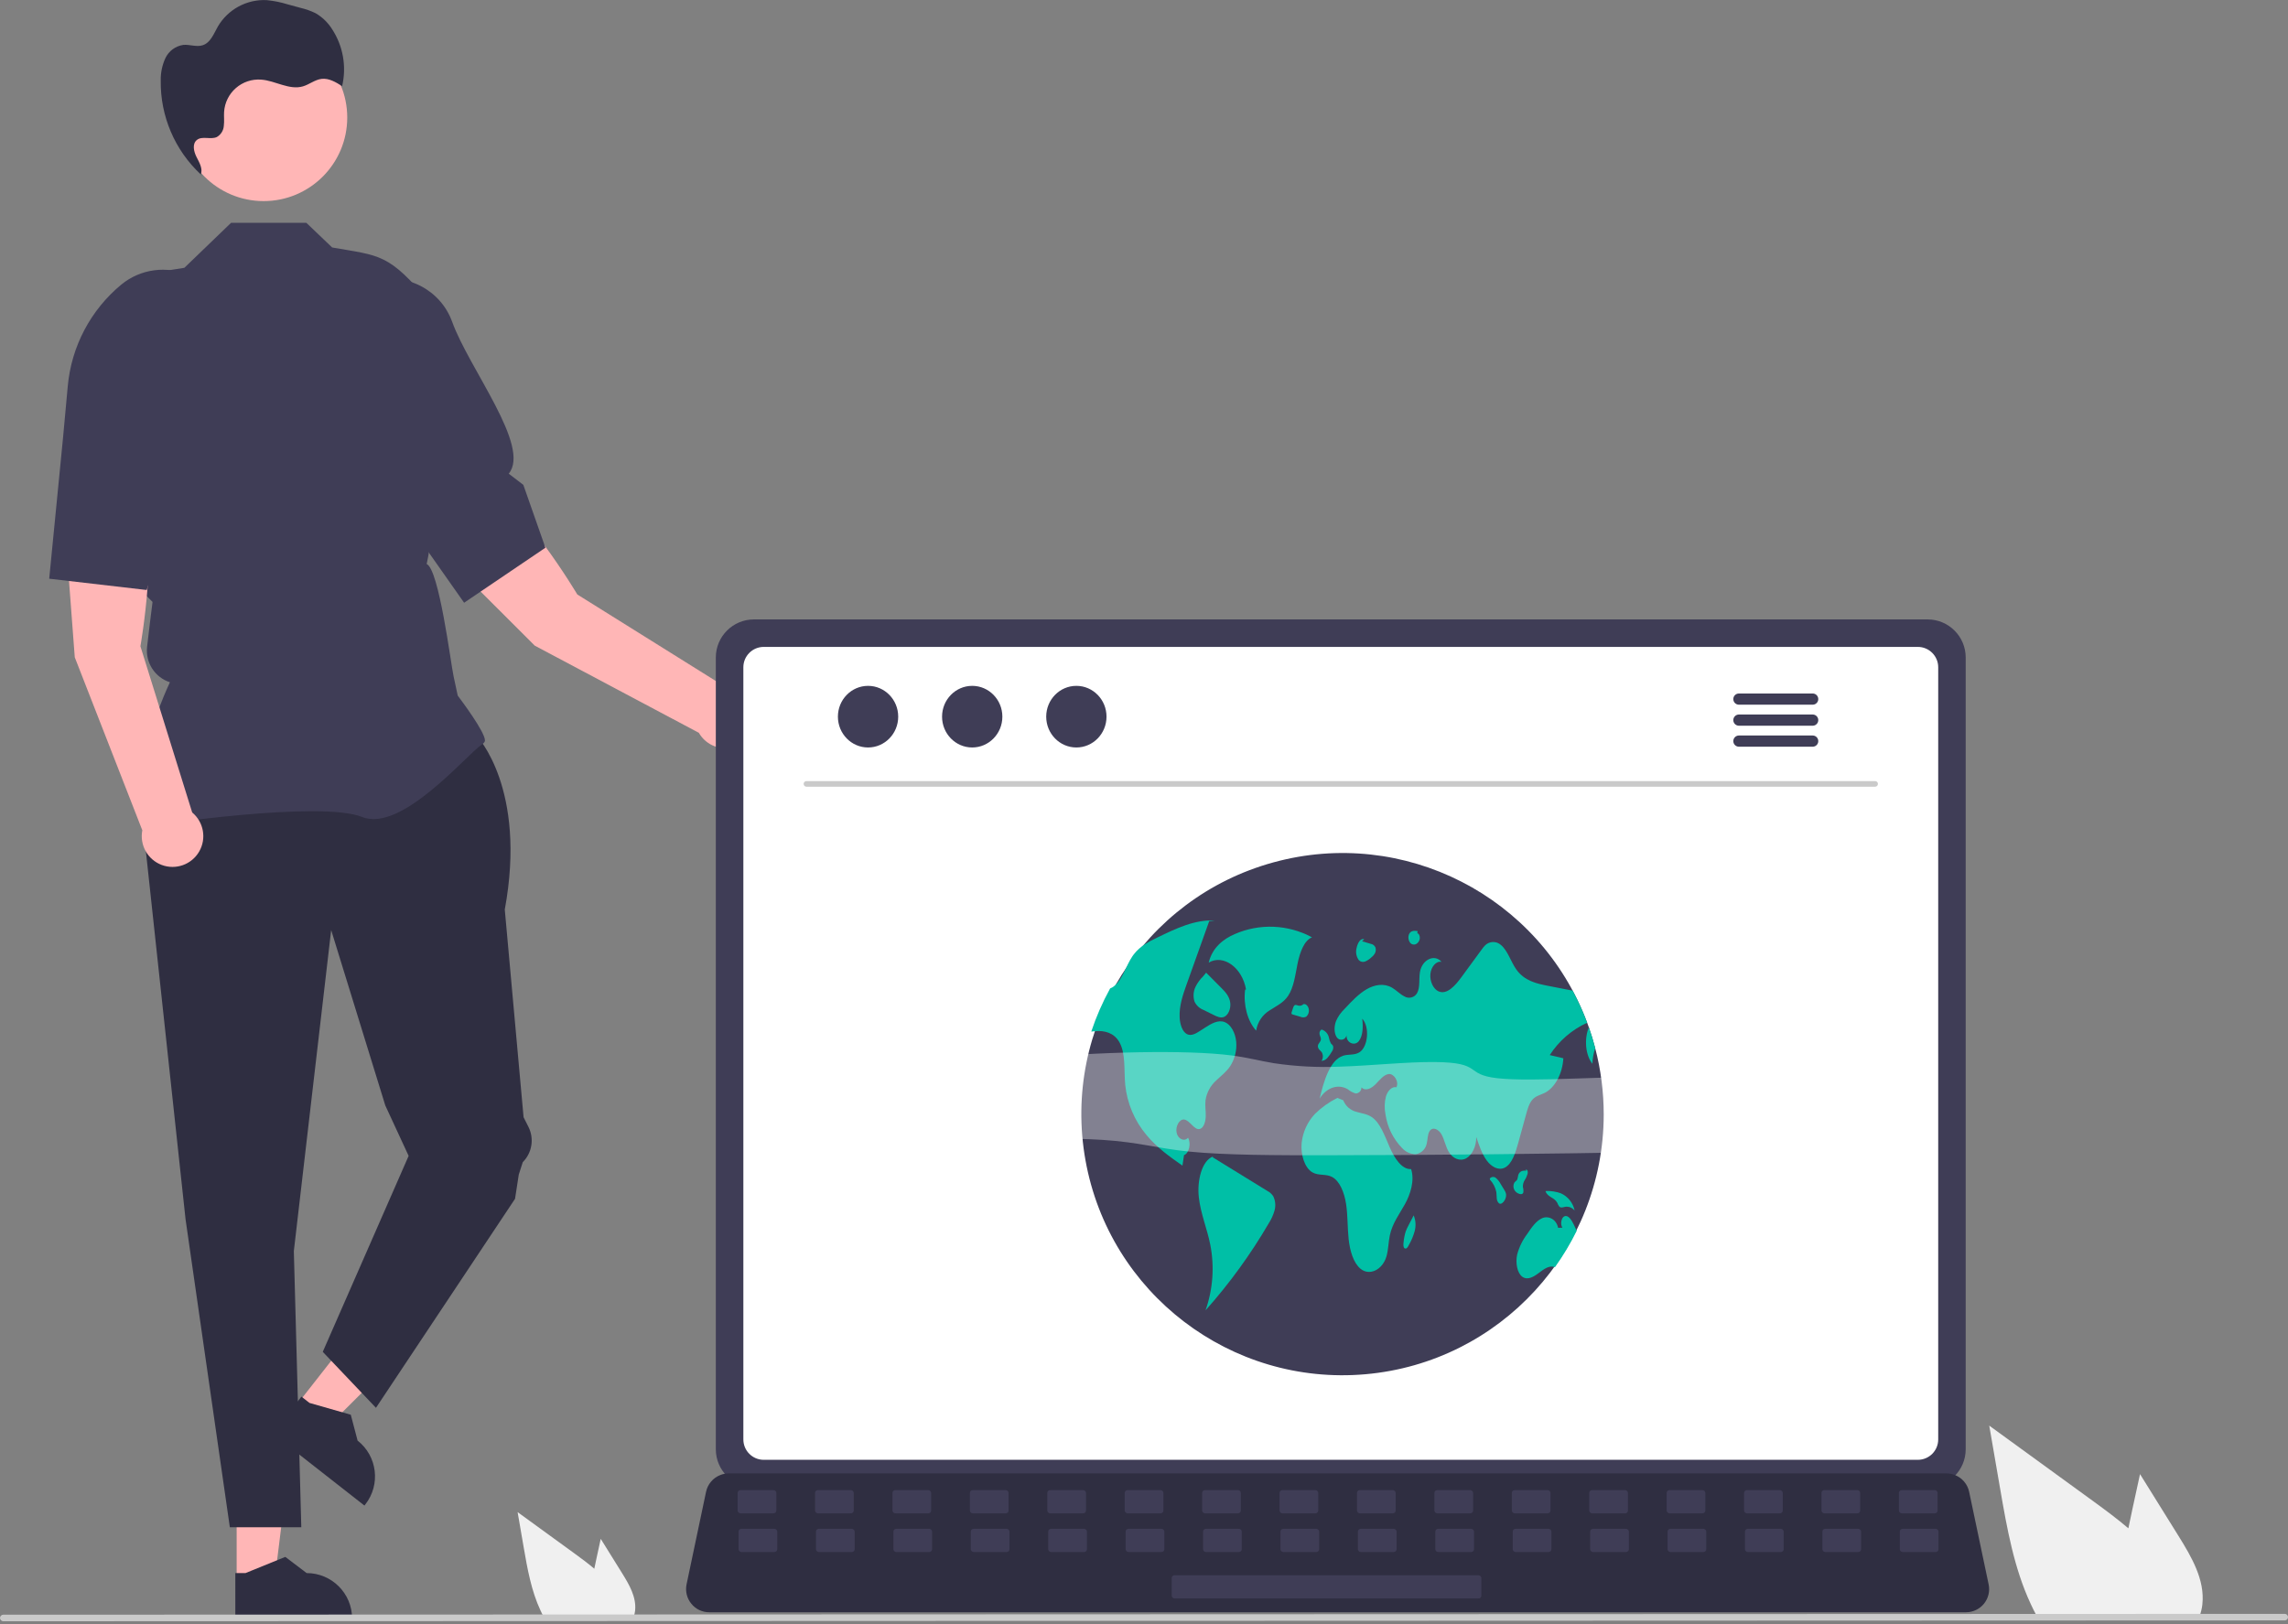 <?xml version="1.0" encoding="UTF-8"?>
<svg width="400px" height="284px" viewBox="0 0 400 284" version="1.1" xmlns="http://www.w3.org/2000/svg" xmlns:xlink="http://www.w3.org/1999/xlink">
    <rect x="0" y="0" width="400" height="284" fill="#808080" stroke="none"/>
    <title>1-auto_record</title>
    <g id="页面-1" stroke="none" stroke-width="1" fill="none" fill-rule="evenodd">
        <g id="1-auto_record" transform="translate(0.003, 0.011)" fill-rule="nonzero">
            <polygon id="路径" fill="#FFB6B6" points="41.371 276.362 48.009 276.362 51.168 250.753 41.369 250.753"></polygon>
            <path d="M41.137,283.288 L61.553,283.287 L61.553,283.029 C61.553,278.64 57.995,275.083 53.606,275.083 L53.606,275.083 L49.877,272.253 L42.919,275.083 L41.136,275.083 L41.137,283.288 Z" id="路径" fill="#2F2E41"></path>
            <polygon id="路径" fill="#FFB6B6" points="52.092 245.379 57.319 249.473 75.597 231.261 67.883 225.218"></polygon>
            <path d="M47.637,250.687 L63.709,263.276 L63.868,263.073 C66.575,259.618 65.968,254.624 62.513,251.917 L62.513,251.917 L61.322,247.39 L54.099,245.326 L52.696,244.227 L47.637,250.687 Z" id="路径" fill="#2F2E41"></path>
            <path d="M83.349,128.696 C83.349,128.696 92.161,137.834 88.245,159.047 L91.532,195.369 L92.381,197.05 C93.418,199.106 93.019,201.594 91.391,203.222 L91.391,203.222 L90.692,205.39 L90.039,209.632 L65.726,246.184 L56.425,236.393 L71.437,202.126 L67.358,193.315 L57.894,162.637 L51.367,218.77 L52.672,267.071 L40.179,267.071 L32.438,213.222 L24.279,137.508 L28.523,128.696 L83.349,128.696 Z" id="路径" fill="#2F2E41"></path>
            <path d="M26.314,144.398 L26.225,144.273 C21.47,137.616 28.621,121.618 29.7,119.299 L29.7,119.299 C27.059,118.442 25.39,115.839 25.715,113.081 L26.18,109.129 L26.665,105.252 L23.192,101.779 L23.183,101.693 L21.184,84.208 L18.279,72.595 C16.05,63.656 18.816,54.21 25.515,47.886 L32.231,46.82 L40.393,38.956 L53.555,38.956 L58.068,43.268 C66.492,44.745 67.94,44.263 75.176,52.947 L71.888,79.945 L71.068,83.659 L71.07,88.697 L73.156,91.015 C74.679,92.707 75.313,95.02 74.866,97.253 L74.592,98.624 L74.592,98.624 C76.743,99.546 78.795,115.927 79.286,118.215 L80.018,121.633 C80.645,122.46 84.781,127.975 84.781,129.483 C84.781,129.709 84.614,129.928 84.255,130.171 C81.437,132.08 70.198,145.62 63.303,142.86 C55.958,139.924 26.76,144.329 26.466,144.374 L26.314,144.398 Z" id="路径" fill="#3F3D56"></path>
            <path d="M24.545,113.003 C24.545,113.003 27.925,93.901 24.52,86.717 L11.012,87.682 L13.068,114.933 L24.877,145.191 C24.378,147.769 25.813,150.33 28.272,151.251 C30.732,152.172 33.496,151.184 34.814,148.913 C36.132,146.641 35.618,143.75 33.598,142.073 L24.545,113.003 Z" id="路径" fill="#FFB6B6"></path>
            <path d="M11.012,76.586 L11.848,67.482 C12.484,60.561 15.853,54.18 21.209,49.752 L21.209,49.752 C24.57,46.993 29.205,46.381 33.167,48.173 L33.167,48.173 C38.613,50.68 41.187,56.978 39.055,62.582 C35.933,70.77 37.06,79.429 30.973,80.485 L31.634,83.631 L25.648,103.165 L8.6,101.19 L11.012,76.586 Z" id="路径" fill="#3F3D56"></path>
            <path d="M100.927,103.949 C100.927,103.949 91.033,87.264 83.766,84.038 L74.155,93.579 L93.485,112.898 L122.169,128.135 C123.472,130.415 126.23,131.421 128.695,130.515 C131.16,129.61 132.612,127.058 132.13,124.476 C131.648,121.895 129.373,120.038 126.747,120.084 L100.927,103.949 Z" id="路径" fill="#FFB6B6"></path>
            <path d="M66.919,85.167 L61.616,77.72 C57.584,72.059 55.977,65.024 57.149,58.174 L57.149,58.174 C57.899,53.891 61.014,50.404 65.186,49.179 L65.186,49.179 C70.95,47.528 77.007,50.624 79.046,56.262 C82.019,64.506 92.862,78.054 88.935,82.825 L91.489,84.779 L95.348,95.772 L81.135,105.393 L66.919,85.167 Z" id="路径" fill="#3F3D56"></path>
            <circle id="椭圆形" fill="#FFB6B6" cx="46.086" cy="20.54" r="14.617"></circle>
            <path d="M35.478,30.843 C35.35,30.731 35.23,30.611 35.105,30.496 C35.101,30.508 35.1,30.52 35.095,30.532 L35.478,30.843 Z" id="路径" fill="#2F2E41"></path>
            <path d="M58.065,5.104 C57.338,3.935 56.332,2.965 55.138,2.282 C54.321,1.886 53.463,1.582 52.579,1.375 L50.266,0.744 C49.08,0.377 47.861,0.132 46.626,0.011 C43.13,-0.161 39.83,1.629 38.069,4.654 C37.37,5.893 36.809,7.438 35.461,7.892 C34.373,8.257 33.186,7.742 32.043,7.842 C30.683,8.039 29.511,8.902 28.919,10.143 C28.349,11.372 28.069,12.716 28.099,14.07 C28.009,20.29 30.554,26.257 35.105,30.496 C35.482,29.502 34.861,28.428 34.37,27.477 C33.873,26.515 33.566,25.173 34.398,24.479 C35.324,23.708 36.808,24.456 37.904,23.953 C38.616,23.544 39.075,22.805 39.127,21.986 C39.233,21.187 39.123,20.374 39.173,19.57 C39.273,17.959 40.013,16.454 41.228,15.392 C42.444,14.329 44.033,13.796 45.643,13.911 C48.137,14.089 50.556,15.793 52.956,15.092 C54.082,14.763 55.043,13.925 56.208,13.784 C57.498,13.628 58.712,14.356 59.807,15.055 C60.612,11.639 59.982,8.043 58.065,5.104 Z" id="路径" fill="#2F2E41"></path>
            <path d="M108.739,275.076 L105.02,269.098 L104.277,272.514 C104.146,273.112 104.016,273.72 103.896,274.323 C102.839,273.421 101.715,272.586 100.615,271.785 C97.238,269.335 93.863,266.881 90.489,264.424 L91.545,270.55 C92.196,274.323 92.877,278.173 94.488,281.622 C94.667,282.013 94.86,282.399 95.067,282.775 L110.766,282.775 C110.892,282.426 110.979,282.063 111.026,281.695 C111.03,281.671 111.032,281.647 111.031,281.622 C111.277,279.283 109.984,277.078 108.739,275.076 Z" id="路径" fill="#F0F0F0"></path>
            <path d="M380.873,268.62 L374.127,257.778 L372.779,263.974 C372.543,265.059 372.306,266.161 372.088,267.255 C370.171,265.619 368.132,264.105 366.137,262.652 C360.012,258.207 353.889,253.755 347.769,249.298 L349.685,260.412 C350.867,267.255 352.101,274.238 355.024,280.495 C355.347,281.204 355.697,281.904 356.074,282.587 L384.549,282.587 C384.778,281.952 384.937,281.295 385.022,280.626 C385.029,280.583 385.032,280.539 385.03,280.495 C385.477,276.251 383.131,272.252 380.873,268.62 Z" id="路径" fill="#F0F0F0"></path>
            <path d="M399.427,283.363 L0.573,283.511 C0.256,283.51 0,283.253 0,282.937 C0,282.62 0.256,282.363 0.573,282.362 L399.427,282.214 C399.744,282.215 400,282.472 400,282.788 C400,283.105 399.744,283.362 399.427,283.363 Z" id="路径" fill="#CACACA"></path>
            <path d="M125.141,114.958 L125.141,253.429 C125.144,257.103 128.122,260.081 131.796,260.084 L336.996,260.084 C340.67,260.081 343.648,257.103 343.651,253.429 L343.651,114.958 C343.642,111.287 340.667,108.315 336.996,108.31 L131.796,108.31 C128.126,108.315 125.15,111.287 125.141,114.958 L125.141,114.958 Z" id="路径" fill="#3F3D56"></path>
            <path d="M129.955,116.681 L129.955,251.721 C129.959,253.684 131.549,255.274 133.512,255.277 L335.288,255.277 C337.251,255.274 338.841,253.684 338.845,251.721 L338.845,116.681 C338.845,114.715 337.253,113.121 335.288,113.117 L133.512,113.117 C131.547,113.121 129.955,114.715 129.955,116.681 Z" id="路径" fill="#FFFFFF"></path>
            <path d="M120.85,280.434 C121.611,281.389 122.768,281.943 123.99,281.937 L343.71,281.937 C344.927,281.935 346.079,281.385 346.845,280.44 C347.612,279.495 347.912,278.255 347.662,277.064 L344.252,260.863 C343.964,259.521 343.017,258.415 341.734,257.926 C341.277,257.747 340.791,257.655 340.3,257.656 L127.387,257.656 C126.896,257.655 126.409,257.747 125.952,257.926 C124.67,258.415 123.722,259.521 123.435,260.863 L120.024,277.064 C119.778,278.255 120.082,279.492 120.85,280.434 Z" id="路径" fill="#2F2E41"></path>
            <rect id="矩形" fill="#3F3D56" transform="translate(335.355, 262.604) rotate(-180) translate(-335.355, -262.604) " x="331.972" y="260.573" width="6.767" height="4.06" rx="0.488"></rect>
            <rect id="矩形" fill="#3F3D56" transform="translate(321.821, 262.604) rotate(-180) translate(-321.821, -262.604) " x="318.437" y="260.573" width="6.767" height="4.06" rx="0.488"></rect>
            <rect id="矩形" fill="#3F3D56" transform="translate(308.286, 262.604) rotate(-180) translate(-308.286, -262.604) " x="304.903" y="260.573" width="6.767" height="4.06" rx="0.488"></rect>
            <rect id="矩形" fill="#3F3D56" transform="translate(294.752, 262.604) rotate(-180) translate(-294.752, -262.604) " x="291.368" y="260.573" width="6.767" height="4.06" rx="0.488"></rect>
            <rect id="矩形" fill="#3F3D56" transform="translate(281.217, 262.604) rotate(-180) translate(-281.217, -262.604) " x="277.833" y="260.573" width="6.767" height="4.06" rx="0.488"></rect>
            <rect id="矩形" fill="#3F3D56" transform="translate(267.683, 262.604) rotate(-180) translate(-267.683, -262.604) " x="264.299" y="260.573" width="6.767" height="4.06" rx="0.488"></rect>
            <rect id="矩形" fill="#3F3D56" transform="translate(254.148, 262.604) rotate(-180) translate(-254.148, -262.604) " x="250.764" y="260.573" width="6.767" height="4.06" rx="0.488"></rect>
            <rect id="矩形" fill="#3F3D56" transform="translate(240.613, 262.604) rotate(-180) translate(-240.613, -262.604) " x="237.23" y="260.573" width="6.767" height="4.06" rx="0.488"></rect>
            <rect id="矩形" fill="#3F3D56" transform="translate(227.079, 262.604) rotate(-180) translate(-227.079, -262.604) " x="223.695" y="260.573" width="6.767" height="4.06" rx="0.488"></rect>
            <rect id="矩形" fill="#3F3D56" transform="translate(213.544, 262.604) rotate(-180) translate(-213.544, -262.604) " x="210.161" y="260.573" width="6.767" height="4.06" rx="0.488"></rect>
            <rect id="矩形" fill="#3F3D56" transform="translate(200.01, 262.604) rotate(-180) translate(-200.01, -262.604) " x="196.626" y="260.573" width="6.767" height="4.06" rx="0.488"></rect>
            <rect id="矩形" fill="#3F3D56" transform="translate(186.475, 262.604) rotate(-180) translate(-186.475, -262.604) " x="183.091" y="260.573" width="6.767" height="4.06" rx="0.488"></rect>
            <rect id="矩形" fill="#3F3D56" transform="translate(172.94, 262.604) rotate(-180) translate(-172.94, -262.604) " x="169.557" y="260.573" width="6.767" height="4.06" rx="0.488"></rect>
            <rect id="矩形" fill="#3F3D56" transform="translate(159.406, 262.604) rotate(-180) translate(-159.406, -262.604) " x="156.022" y="260.573" width="6.767" height="4.06" rx="0.488"></rect>
            <rect id="矩形" fill="#3F3D56" transform="translate(145.871, 262.604) rotate(-180) translate(-145.871, -262.604) " x="142.488" y="260.573" width="6.767" height="4.06" rx="0.488"></rect>
            <rect id="矩形" fill="#3F3D56" transform="translate(132.337, 262.604) rotate(-180) translate(-132.337, -262.604) " x="128.953" y="260.573" width="6.767" height="4.06" rx="0.488"></rect>
            <rect id="矩形" fill="#3F3D56" transform="translate(335.515, 269.371) rotate(-180) translate(-335.515, -269.371) " x="332.132" y="267.341" width="6.767" height="4.06" rx="0.488"></rect>
            <rect id="矩形" fill="#3F3D56" transform="translate(321.981, 269.371) rotate(-180) translate(-321.981, -269.371) " x="318.597" y="267.341" width="6.767" height="4.06" rx="0.488"></rect>
            <rect id="矩形" fill="#3F3D56" transform="translate(308.446, 269.371) rotate(-180) translate(-308.446, -269.371) " x="305.063" y="267.341" width="6.767" height="4.06" rx="0.488"></rect>
            <rect id="矩形" fill="#3F3D56" transform="translate(294.912, 269.371) rotate(-180) translate(-294.912, -269.371) " x="291.528" y="267.341" width="6.767" height="4.06" rx="0.488"></rect>
            <rect id="矩形" fill="#3F3D56" transform="translate(281.377, 269.371) rotate(-180) translate(-281.377, -269.371) " x="277.993" y="267.341" width="6.767" height="4.06" rx="0.488"></rect>
            <rect id="矩形" fill="#3F3D56" transform="translate(267.842, 269.371) rotate(-180) translate(-267.842, -269.371) " x="264.459" y="267.341" width="6.767" height="4.06" rx="0.488"></rect>
            <rect id="矩形" fill="#3F3D56" transform="translate(254.308, 269.371) rotate(-180) translate(-254.308, -269.371) " x="250.924" y="267.341" width="6.767" height="4.06" rx="0.488"></rect>
            <rect id="矩形" fill="#3F3D56" transform="translate(240.773, 269.371) rotate(-180) translate(-240.773, -269.371) " x="237.39" y="267.341" width="6.767" height="4.06" rx="0.488"></rect>
            <rect id="矩形" fill="#3F3D56" transform="translate(227.239, 269.371) rotate(-180) translate(-227.239, -269.371) " x="223.855" y="267.341" width="6.767" height="4.06" rx="0.488"></rect>
            <rect id="矩形" fill="#3F3D56" transform="translate(213.704, 269.371) rotate(-180) translate(-213.704, -269.371) " x="210.32" y="267.341" width="6.767" height="4.06" rx="0.488"></rect>
            <rect id="矩形" fill="#3F3D56" transform="translate(200.17, 269.371) rotate(-180) translate(-200.17, -269.371) " x="196.786" y="267.341" width="6.767" height="4.06" rx="0.488"></rect>
            <rect id="矩形" fill="#3F3D56" transform="translate(186.635, 269.371) rotate(-180) translate(-186.635, -269.371) " x="183.251" y="267.341" width="6.767" height="4.06" rx="0.488"></rect>
            <rect id="矩形" fill="#3F3D56" transform="translate(173.1, 269.371) rotate(-180) translate(-173.1, -269.371) " x="169.717" y="267.341" width="6.767" height="4.06" rx="0.488"></rect>
            <rect id="矩形" fill="#3F3D56" transform="translate(159.566, 269.371) rotate(-180) translate(-159.566, -269.371) " x="156.182" y="267.341" width="6.767" height="4.06" rx="0.488"></rect>
            <rect id="矩形" fill="#3F3D56" transform="translate(146.031, 269.371) rotate(-180) translate(-146.031, -269.371) " x="142.648" y="267.341" width="6.767" height="4.06" rx="0.488"></rect>
            <rect id="矩形" fill="#3F3D56" transform="translate(132.497, 269.371) rotate(-180) translate(-132.497, -269.371) " x="129.113" y="267.341" width="6.767" height="4.06" rx="0.488"></rect>
            <rect id="矩形" fill="#3F3D56" transform="translate(231.908, 277.492) rotate(-180) translate(-231.908, -277.492) " x="204.839" y="275.461" width="54.138" height="4.06" rx="0.488"></rect>
            <path d="M280.367,194.918 C280.32,218.546 262.255,238.235 238.719,240.311 C215.183,242.387 193.951,226.163 189.769,202.908 C185.588,179.653 199.84,157.05 222.625,150.797 C245.41,144.545 269.202,156.708 277.476,178.84 C277.575,179.108 277.672,179.376 277.767,179.647 L277.767,179.65 C278.188,180.84 278.559,182.052 278.88,183.286 C279.87,187.084 280.37,190.993 280.367,194.918 Z" id="路径" fill="#3F3D56"></path>
            <path d="M229.371,163.905 C225.185,161.641 220.188,161.437 215.831,163.351 C213.938,164.175 211.945,165.653 211.313,168.322 C213.867,166.814 217.174,169.196 217.831,173.017 L217.678,173.059 C217.33,175.705 218.105,178.587 219.606,180.227 C219.832,178.728 220.72,177.41 222.026,176.638 C223.128,175.914 224.347,175.387 225.189,174.142 C226.186,172.665 226.44,170.507 226.836,168.538 C227.232,166.57 227.984,164.454 229.371,163.905 Z" id="路径" fill="#00BFA6"></path>
            <path d="M215.074,186.425 C214.366,187.487 213.421,188.153 212.574,188.983 C211.595,189.874 210.953,191.074 210.755,192.382 C210.648,193.307 210.814,194.247 210.791,195.181 C210.768,196.116 210.457,197.168 209.821,197.4 C208.817,197.763 208.051,195.899 207.019,195.769 C206.199,195.666 205.461,196.956 205.699,198.075 C205.936,199.193 207.052,199.688 207.693,198.958 C208.273,199.931 207.865,201.696 206.994,201.994 C206.902,202.607 206.81,203.218 206.72,203.831 C204.519,202.291 202.295,200.725 200.423,198.47 C198.341,195.984 197.05,192.932 196.715,189.706 C196.472,187.114 196.833,184.149 195.643,182.155 C194.69,180.559 193.056,180.206 191.585,180.306 C191.317,180.324 191.046,180.354 190.778,180.388 C191.645,177.782 192.747,175.261 194.069,172.854 C194.369,172.726 194.647,172.553 194.894,172.341 C196.263,171.179 196.871,168.827 197.982,167.2 C198.053,167.096 198.127,166.993 198.204,166.894 C199.34,165.41 200.862,164.647 202.333,163.937 C205.589,162.356 208.94,160.755 212.377,160.974 L211.399,161.069 C210.257,164.266 209.115,167.463 207.972,170.661 C207.798,171.151 207.623,171.642 207.446,172.134 C206.797,173.952 206.128,175.888 206.228,177.923 C206.286,179.129 206.705,180.416 207.502,180.829 C208.245,181.213 209.057,180.743 209.775,180.278 C210.079,180.084 210.38,179.89 210.684,179.693 C211.774,178.991 212.982,178.271 214.134,178.741 C215.189,179.17 215.967,180.602 216.116,182.147 C216.251,183.649 215.885,185.153 215.074,186.425 L215.074,186.425 Z" id="路径" fill="#00BFA6"></path>
            <path d="M221.559,208.253 C218.374,206.292 215.19,204.331 212.005,202.37 L212.059,202.231 C210.079,202.985 209.257,206.505 209.584,209.383 C209.911,212.262 211.021,214.835 211.581,217.64 C212.337,221.478 212.052,225.448 210.755,229.139 C214.943,224.44 218.649,219.333 221.818,213.895 C222.26,213.209 222.598,212.461 222.818,211.676 C223.052,210.839 222.969,209.945 222.584,209.165 C222.324,208.781 221.971,208.467 221.559,208.253 Z" id="路径" fill="#00BFA6"></path>
            <path d="M208.99,172.579 C208.616,173.382 208.558,174.296 208.829,175.14 C209.143,175.82 209.713,176.347 210.415,176.609 L212.174,177.481 C212.76,177.771 213.391,178.064 213.987,177.826 C214.707,177.538 215.206,176.409 215.077,175.361 C214.94,174.247 214.237,173.48 213.587,172.827 C212.678,171.913 211.768,170.999 210.859,170.085 L210.346,170.713 C209.792,171.254 209.333,171.885 208.99,172.579 L208.99,172.579 Z" id="路径" fill="#00BFA6"></path>
            <path d="M270.933,184.497 C271.725,184.683 272.517,184.869 273.308,185.056 C273.17,187.73 271.845,190.204 270.068,191.1 C269.327,191.473 268.502,191.611 267.889,192.308 C267.335,192.942 267.054,193.927 266.796,194.87 C266.344,196.514 265.892,198.159 265.44,199.803 C264.955,201.576 264.332,203.545 263.07,204.183 C261.988,204.732 260.749,204.06 259.917,202.934 C259.084,201.808 258.576,200.294 258.083,198.818 C258.114,200.427 257.365,202.005 256.306,202.564 C255.243,203.123 253.951,202.618 253.241,201.369 C252.73,200.472 252.519,199.29 252.018,198.381 C251.517,197.472 250.468,196.951 249.921,197.804 C249.561,198.371 249.607,199.239 249.429,199.959 C249.244,200.939 248.459,201.695 247.472,201.841 C246.578,201.821 245.732,201.434 245.131,200.771 C243.567,199.172 242.549,197.118 242.222,194.905 C242,193.844 242.028,192.746 242.304,191.698 C242.618,190.705 243.376,189.939 244.13,190.127 C244.625,189.08 243.647,187.691 242.766,187.814 C241.882,187.936 241.19,188.884 240.465,189.612 C239.742,190.339 238.731,190.868 238.003,190.145 C238.02,190.423 237.921,190.696 237.728,190.897 C237.536,191.098 237.268,191.21 236.989,191.205 C236.506,191.066 236.056,190.828 235.669,190.505 C234.002,189.466 231.885,190.156 230.7,192.122 C231.44,188.971 232.526,185.355 234.801,184.614 C235.731,184.31 236.744,184.56 237.623,184.034 C239.178,183.102 239.492,179.581 238.149,178.128 C238.32,179.502 238.287,181.105 237.561,182.045 C236.836,182.985 235.314,182.372 235.406,180.983 C235.364,181.384 235.068,181.712 234.674,181.795 C234.28,181.879 233.876,181.699 233.675,181.35 C233.192,180.615 233.233,179.412 233.575,178.534 C233.928,177.738 234.434,177.02 235.064,176.419 C236.277,175.119 237.508,173.804 238.912,172.987 C240.319,172.17 241.944,171.894 243.353,172.706 C244.096,173.135 244.75,173.85 245.509,174.228 C245.876,174.456 246.319,174.525 246.739,174.42 C247.158,174.316 247.516,174.045 247.733,173.671 C248.297,172.681 248.032,171.21 248.241,169.971 C248.616,167.783 250.805,166.759 252.018,168.204 C251.111,167.972 250.174,169.044 250.062,170.344 C249.947,171.644 250.603,172.956 251.482,173.35 C252.958,174.003 254.403,172.359 255.519,170.837 C256.684,169.243 257.85,167.651 259.018,166.059 C259.204,165.788 259.413,165.533 259.643,165.298 C260.402,164.558 261.605,164.533 262.394,165.242 C263.573,166.204 264.128,168.178 265.095,169.537 C266.5,171.511 268.602,171.991 270.558,172.374 C272.016,172.658 273.475,172.943 274.935,173.23 C275.908,175.04 276.757,176.915 277.476,178.84 C274.799,180.061 272.528,182.024 270.933,184.497 Z" id="路径" fill="#00BFA6"></path>
            <path d="M278.88,183.286 C278.581,184.168 278.418,185.09 278.395,186.021 C277.144,184.494 276.945,181.631 277.767,179.65 C278.188,180.84 278.559,182.052 278.88,183.286 Z" id="路径" fill="#00BFA6"></path>
            <path d="M275.647,215.223 C274.553,217.444 273.281,219.573 271.842,221.589 C270.923,221.196 269.935,221.898 269.074,222.557 C268.175,223.246 267.095,223.918 266.173,223.29 C265.231,222.646 264.927,220.846 265.226,219.418 C265.569,218.102 266.17,216.866 266.993,215.782 C267.759,214.638 268.579,213.45 269.644,213.006 C270.711,212.562 272.082,213.19 272.394,214.707 L273.15,214.681 C272.726,214.099 272.948,212.894 273.518,212.682 C274.174,212.434 274.743,213.335 275.131,214.132 C275.305,214.492 275.481,214.855 275.647,215.223 Z" id="路径" fill="#00BFA6"></path>
            <path d="M246.697,204.436 C245.072,204.538 243.785,202.538 242.93,200.57 C242.075,198.603 241.295,196.352 239.829,195.351 C238.991,194.779 238.036,194.7 237.127,194.423 C236.082,194.159 235.228,193.407 234.833,192.403 L233.803,191.987 C232.361,192.707 231.041,193.649 229.89,194.777 C228.574,196.174 227.755,197.965 227.558,199.874 C227.361,201.937 228.088,204.238 229.447,205.013 C230.52,205.625 231.77,205.239 232.857,205.8 C234.215,206.5 235.022,208.535 235.327,210.543 C235.632,212.552 235.555,214.64 235.774,216.672 C235.992,218.703 236.594,220.817 237.84,221.858 C239.399,223.161 241.686,222.079 242.386,219.707 C242.729,218.544 242.717,217.231 242.973,216.023 C243.425,213.897 244.645,212.319 245.612,210.574 C246.579,208.83 247.34,206.461 246.697,204.436 Z" id="路径" fill="#00BFA6"></path>
            <path d="M230.642,183.539 C230.794,183.678 230.935,183.828 231.065,183.988 C231.34,184.461 231.33,185.048 231.039,185.512 C231.435,185.489 231.803,185.302 232.055,184.996 C232.351,184.658 232.612,184.291 232.833,183.899 C233.043,183.628 233.127,183.28 233.063,182.943 C232.986,182.724 232.804,182.63 232.677,182.465 C232.501,182.143 232.38,181.794 232.321,181.431 C232.177,180.738 231.654,180.187 230.969,180.007 L231.051,180.022 C230.766,180.191 230.621,180.522 230.689,180.845 C230.738,181.164 230.943,181.428 230.923,181.753 C230.893,182.221 230.426,182.44 230.397,182.907 C230.393,183.142 230.481,183.369 230.642,183.539 Z" id="路径" fill="#00BFA6"></path>
            <path d="M227.858,175.597 L227.866,175.595 C227.916,175.55 227.962,175.5 228.004,175.448 L227.858,175.597 Z" id="路径" fill="#00BFA6"></path>
            <path d="M228.346,177.79 C228.744,177.441 228.914,176.9 228.787,176.386 C228.669,175.854 228.251,175.497 227.866,175.595 C227.639,175.826 227.309,175.923 226.993,175.852 C226.755,175.791 226.493,175.633 226.286,175.812 C226.168,175.947 226.086,176.108 226.046,176.282 C225.969,176.517 225.893,176.752 225.816,176.987 C225.78,177.071 225.771,177.164 225.789,177.253 C225.819,177.326 225.885,177.379 225.963,177.391 C226.422,177.526 226.88,177.662 227.339,177.797 C227.659,177.944 228.028,177.942 228.346,177.79 Z" id="路径" fill="#00BFA6"></path>
            <path d="M262.985,208.077 C262.772,207.73 262.56,207.383 262.348,207.035 C262.14,206.633 261.855,206.276 261.51,205.982 C261.356,205.854 261.158,205.793 260.959,205.813 C260.76,205.833 260.577,205.932 260.452,206.088 L260.478,206.287 C261.046,206.896 261.433,207.651 261.596,208.467 C261.644,208.822 261.627,209.189 261.669,209.546 C261.678,209.88 261.82,210.196 262.062,210.426 C262.396,210.649 262.789,210.32 263.026,209.918 C263.239,209.589 263.334,209.197 263.297,208.807 C263.244,208.545 263.138,208.296 262.985,208.077 L262.985,208.077 Z" id="路径" fill="#00BFA6"></path>
            <path d="M266.312,208.529 C266.352,208.204 266.326,207.874 266.234,207.559 C266.219,207.134 266.332,206.714 266.558,206.353 C266.783,206.013 266.953,205.639 267.063,205.246 C267.109,205.068 267.1,204.879 267.038,204.705 C266.968,204.547 266.798,204.475 266.701,204.6 L266.909,204.734 C266.628,204.684 266.338,204.698 266.062,204.775 C265.743,204.898 265.504,205.168 265.42,205.499 C265.386,205.754 265.329,206.005 265.252,206.25 C265.127,206.506 264.886,206.591 264.735,206.816 C264.525,207.22 264.533,207.703 264.756,208.101 C264.946,208.421 265.249,208.658 265.605,208.768 C265.86,208.859 266.195,208.864 266.312,208.529 Z" id="路径" fill="#00BFA6"></path>
            <path d="M272.237,210.317 C272.329,210.556 272.453,210.783 272.604,210.99 C272.888,211.276 273.273,211.101 273.617,211.031 C274.254,210.931 274.894,211.187 275.284,211.7 C275.013,210.349 274.103,209.214 272.844,208.656 C272.038,208.377 271.188,208.244 270.335,208.263 L270.189,208.301 C270.561,209.382 271.727,209.357 272.237,210.317 Z" id="路径" fill="#00BFA6"></path>
            <polygon id="路径" fill="#00BFA6" points="247.142 212.527 247.144 212.532 247.186 212.451"></polygon>
            <path d="M246.243,214.267 C246.047,214.623 245.878,214.994 245.738,215.375 C245.554,215.993 245.431,216.628 245.373,217.271 C245.327,217.636 245.313,218.102 245.542,218.28 C245.678,218.371 245.86,218.346 245.967,218.223 C246.094,218.088 246.198,217.934 246.275,217.765 C246.725,216.99 247.074,216.162 247.314,215.298 C247.565,214.383 247.505,213.41 247.144,212.532 C246.843,213.111 246.543,213.689 246.243,214.267 Z" id="路径" fill="#00BFA6"></path>
            <path d="M237.571,167.914 C237.863,168.199 238.296,168.283 238.674,168.129 C239.057,167.962 239.408,167.73 239.712,167.443 C239.964,167.257 240.177,167.024 240.341,166.757 C240.523,166.435 240.569,166.053 240.47,165.697 C240.327,165.353 240.016,165.108 239.649,165.048 C239.139,164.897 238.63,164.746 238.121,164.595 L238.489,164.263 C238.11,164.059 237.691,164.437 237.454,164.904 C237.302,165.209 237.196,165.535 237.14,165.872 C236.977,166.583 237.134,167.329 237.571,167.914 L237.571,167.914 Z" id="路径" fill="#00BFA6"></path>
            <path d="M246.563,164.895 C246.861,165.224 247.362,165.264 247.709,164.988 C248.001,164.77 248.185,164.438 248.217,164.075 C248.253,163.674 248.055,163.229 247.772,163.194 L247.836,162.819 C247.291,162.721 246.621,162.701 246.329,163.363 C246.128,163.879 246.217,164.463 246.563,164.895 L246.563,164.895 Z" id="路径" fill="#00BFA6"></path>
            <path d="M327.829,137.563 L140.971,137.563 C140.704,137.558 140.491,137.34 140.491,137.074 C140.491,136.807 140.704,136.59 140.971,136.584 L327.829,136.584 C328.096,136.59 328.309,136.807 328.309,137.074 C328.309,137.34 328.096,137.558 327.829,137.563 L327.829,137.563 Z" id="路径" fill="#CACACA"></path>
            <ellipse id="椭圆形" fill="#3F3D56" cx="151.755" cy="125.317" rx="5.271" ry="5.388"></ellipse>
            <ellipse id="椭圆形" fill="#3F3D56" cx="169.964" cy="125.317" rx="5.271" ry="5.388"></ellipse>
            <ellipse id="椭圆形" fill="#3F3D56" cx="188.172" cy="125.317" rx="5.271" ry="5.388"></ellipse>
            <path d="M316.918,121.265 L303.984,121.265 C303.451,121.275 303.024,121.711 303.024,122.244 C303.024,122.777 303.451,123.213 303.984,123.223 L316.918,123.223 C317.452,123.213 317.878,122.777 317.878,122.244 C317.878,121.711 317.452,121.275 316.918,121.265 L316.918,121.265 Z" id="路径" fill="#3F3D56"></path>
            <path d="M316.918,124.941 L303.984,124.941 C303.451,124.951 303.024,125.387 303.024,125.92 C303.024,126.454 303.451,126.889 303.984,126.9 L316.918,126.9 C317.452,126.889 317.878,126.454 317.878,125.92 C317.878,125.387 317.452,124.951 316.918,124.941 L316.918,124.941 Z" id="路径" fill="#3F3D56"></path>
            <path d="M316.918,128.612 L303.984,128.612 C303.451,128.623 303.024,129.058 303.024,129.592 C303.024,130.125 303.451,130.56 303.984,130.571 L316.918,130.571 C317.452,130.56 317.878,130.125 317.878,129.592 C317.878,129.058 317.452,128.623 316.918,128.612 L316.918,128.612 Z" id="路径" fill="#3F3D56"></path>
            <g id="编组" opacity="0.35" transform="translate(139.155, 183.968)" fill="#FFFFFF">
                <path d="M193.625,13.215 C196.632,11.903 190.533,11.14 183.613,10.889 C176.694,10.638 168.323,10.652 163.9,9.938 C159.624,9.248 159.939,8.02 159.579,6.908 C159.219,5.796 157.575,4.655 150.901,4.408 C142.585,4.1 128.871,5.286 122.594,4.574 C116.735,3.909 120.218,1.825 111.675,1.745 C106.797,1.7 100.513,2.387 95.085,2.553 C91.238,2.72 87.383,2.519 83.574,1.953 C80.928,1.519 79.086,0.97 76.108,0.587 C68.291,-0.418 52.997,-0.081 39.347,1.208 C25.696,2.496 13.995,4.607 7.396,6.698 C0.798,8.789 -1.026,10.848 0.512,12.594 C1.493,13.709 4.005,14.751 10.098,15.199 C21.494,16.037 41.784,14.595 53.561,15.357 C60.124,15.782 63.036,16.835 68.795,17.412 C74.981,18.031 84.038,18.064 92.937,18.049 C111.464,18.018 130.466,17.828 149.841,17.479 C157.934,17.333 166.414,17.144 175.025,16.449 C183.637,15.754 192.42,14.413 194.237,13.156" id="路径"></path>
            </g>
        </g>
    </g>
</svg>